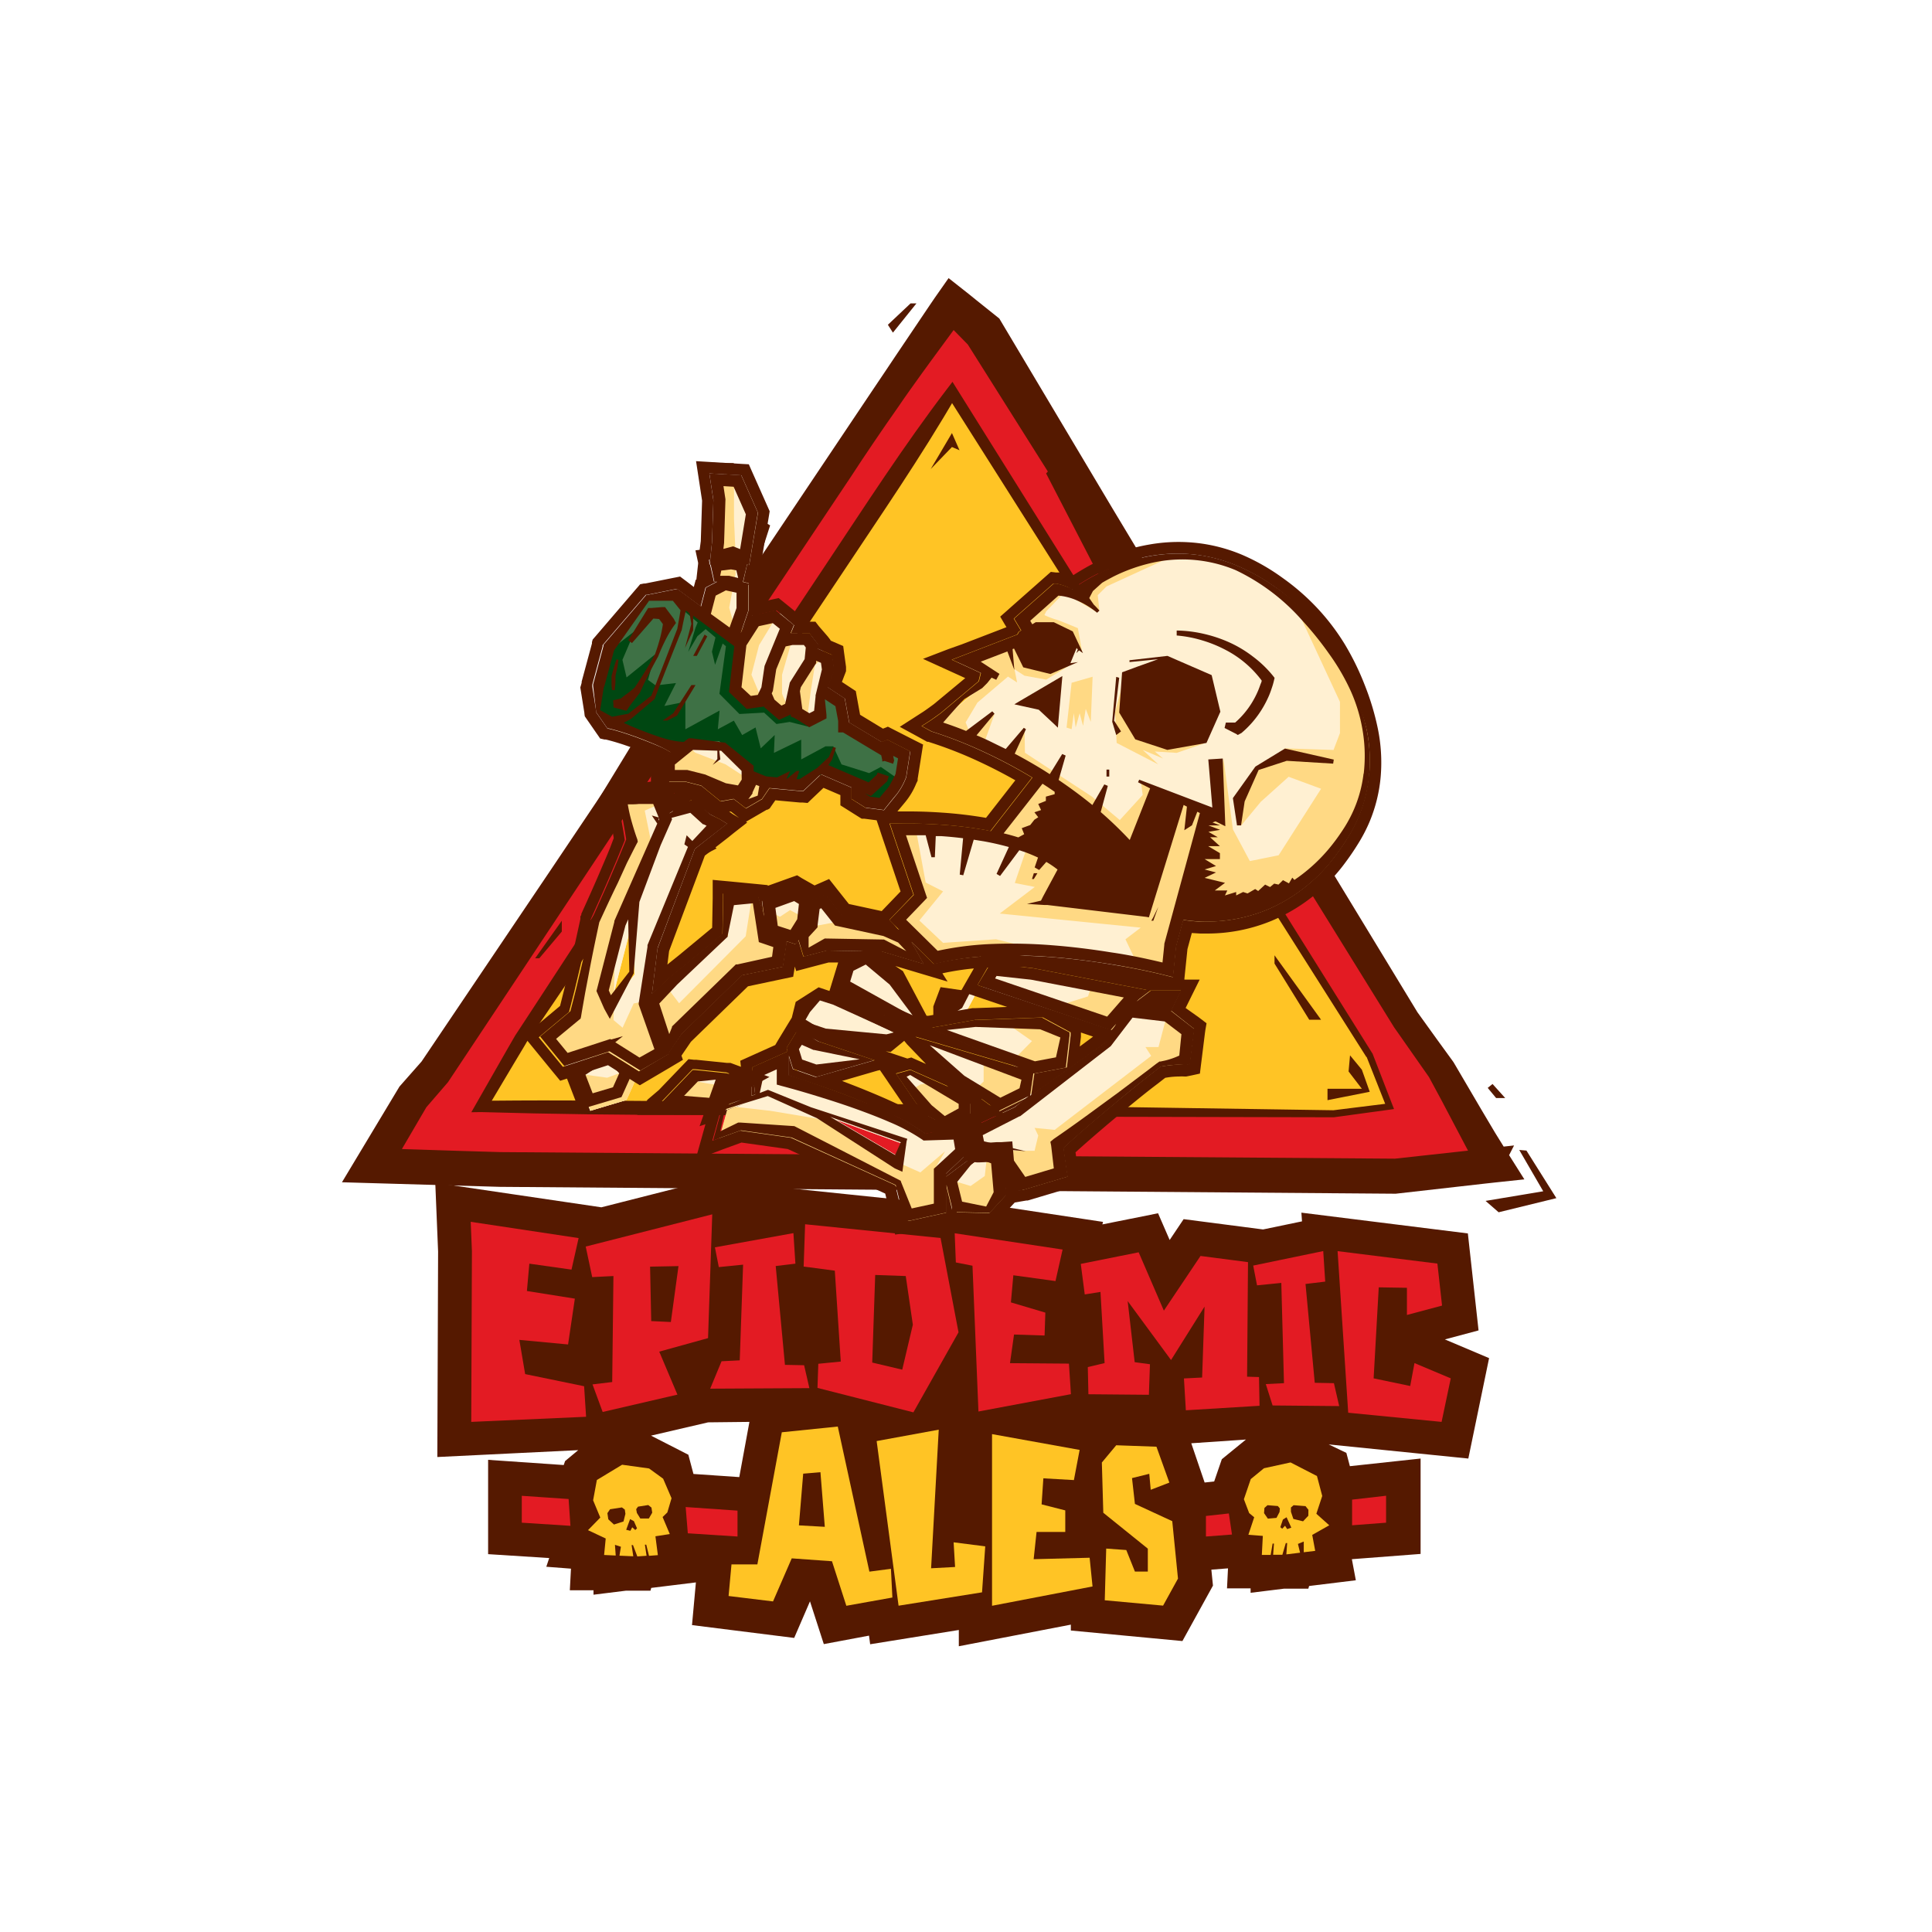 <svg id="art" xmlns="http://www.w3.org/2000/svg" viewBox="0 0 253 253"><title>epidemic</title><rect width="253" height="253" fill="#fff"/><polygon points="48.73 152.61 54.02 143.68 56.96 140.31 114.61 54.11 121.22 44.57 124.66 39.73 128.84 43.48 184.06 133.55 188.71 140.08 195.74 152.61 182.77 154 65.06 153.12 48.73 152.61" fill="#e31b23"/><polygon points="63.03 144.91 174.66 145.87 181.99 144.91 179.37 138.2 124.66 51.31 68.24 136.01 63.03 144.91" fill="#ffc425"/><path d="M121.73,40l-4.4,6.53c-1,1.49-2,3-3,4.47L89,88.79l-16.9,25.16L55.21,139l-2.9,3.29-7.53,12.53,20.68.6,117.31.9L194.41,155l1.36-.15,3.85-.41-1.93-3.06-.07-.11.65-1.27-1.36.15-1.11-1.79L194,145.33l-3.62-6.17-.12-.18c-1.39-1.91-2.78-3.82-4.15-5.74l-.49-.68L160.29,90.88,145.65,66.53,130.86,41.71l-3-2.4-1-.81-2.64-2.08L122.41,39m60.26,112.73-117.15-.86c-3.65-.1-7.33-.22-11-.34l-1.89-.06,3.2-5.47,2.83-3.28,16.89-25.43L92.35,91l16.83-25.21,2.16-3.23c2-3.07,4.16-6.25,6.31-9.31,1-1.48,2.07-2.95,3.12-4.42L122,47.14l2.88-3.92,1.86,1.9,15,23.8L156.8,93l15,24.15,10.76,17.38.57.81q2,2.84,4,5.71l1.65,3.06,3.34,6.34.12.23Z" transform="translate(0 0)" fill="#551900"/><path d="M64.4,144.14c8.85-.09,17.7,0,26.55.1l27.91.37,27.91.36,27.91.42h-.07l7.34-.91-.35.59-2.65-6.7,0,.08L124,51.72l1.3,0c-4.68,8.11-10,15.79-15.16,23.57L94.57,98.6,78.91,121.84l-7.86,11.6-2,2.9-.09.14-.11.19-.22.38-.45.75-.9,1.5Zm-2.68,1.51,4.12-7.22.87-1.52.44-.76.22-.38.11-.19.06-.09,0,0,.06-.09,1.92-2.93L77.2,120.7,92.61,97.3,108.11,74c5.18-7.77,10.23-15.63,15.91-23.07l.71-.93.59.95L179.75,138l0,0v0l2.6,6.72.2.51-.55.08-7.33,1h-.07l-27.91-.06-27.91-.12-27.91-.12c-9.3,0-18.61-.11-27.91-.38Z" transform="translate(0 0)" fill="#551900"/><polygon points="198.95 150.59 202.09 156 194.54 157.26 196.25 158.75 203.81 156.9 199.89 150.67 198.95 150.59" fill="#551900"/><polygon points="195.92 143.79 197.11 143.79 195.45 141.95 194.82 142.46 195.92 143.79" fill="#551900"/><polygon points="137.51 61.42 145.31 74.46 143.8 75.17 136.99 62 137.51 61.42" fill="#551900"/><polygon points="73.57 120.57 70.08 125.49 70.62 125.49 73.57 121.99 73.57 120.57" fill="#551900"/><polygon points="84.89 95.99 78.85 104.97 78.19 104.97 83.33 96.54 84.89 95.99" fill="#551900"/><polygon points="120.01 39.73 116.93 43.56 116.27 42.53 119.24 39.73 120.01 39.73" fill="#551900"/><polygon points="176.79 138.2 178.34 140.08 179.37 142.97 173.84 144.07 173.84 142.58 178.34 142.58 176.6 140.31 176.79 138.2" fill="#551900"/><polygon points="173 133.54 166.9 125.1 166.9 126.18 171.45 133.54 173 133.54" fill="#551900"/><polygon points="125.65 58.96 124.66 56.71 121.88 61.42 124.66 58.54 125.65 58.96" fill="#551900"/><path d="M195,177.85l-5.79-2.45,4.41-1.18-1.4-12.7-21.8-2.72.08,1.14L165.4,161,155,159.65l-1.83,2.73-1.52-3.5-7.29,1.46.08-.33-24.07-3.64,0,1-19.25-2,.05-1.43-3.42.62,0-1.29-19,4.83L57,154.89l.37,9-.1,26.91,18.45-.9L74,191.33l-.18.52-9.9-.68v12.35l8,.51-.38,1.14,3.23.25-.15,2.83h3.1l0,.58L82,208.3l3.18,0,.1-.36,5.85-.72-.51,5.59L104,214.49l2.07-4.79,1.81,5.6,5.92-1.11.15,1.13,11.61-1.87v2.13l14.67-2.83,0,.77,14.61,1.38,4-7.26-.21-2.09,2.18-.17-.13,2.62h3.09l0,.58,4.38-.54,3.18,0,.1-.35,6.12-.75-.52-2.76,9-.69V191l-9.26,1-.46-1.74L174,189.15,192.28,191Zm-35,13.24L159,194l-1.25.14L156,189l7.16-.49ZM98.14,186.2l-1.33,7.23-6-.41-.67-2.52L85.25,188l7.48-1.74Z" transform="translate(0 0)" fill="#551900"/><path d="M86.33,177l2.38,5.63-9.79,2.27-1.33-3.61,2.58-.31.16-13.88-2.78.14-.85-4,16.57-4.22-.55,16.21Zm-1.2-11.13.15,7.13,2.57.12,1-7.32Z" transform="translate(0 0)" fill="#e31b23"/><path d="M93,181.85l1.49-3.59,2.38-.12.44-12.53-3.18.32-.51-2.59,10.28-1.86.26,4-2.58.31,1.21,12.94,2.51.05.69,3Z" transform="translate(0 0)" fill="#e31b23"/><path d="M119.61,184.95l-12.56-3.2.11-3.16,2.94-.29-.78-11.9-4.08-.54.19-5.54,17.74,1.8,2.35,12.35Zm-1-17.85-4-.14-.39,11.47,3.93.93,1.39-5.89Z" transform="translate(0 0)" fill="#e31b23"/><path d="M128.13,184.84l-.78-19.09-2.18-.43-.15-3.82,14.13,2.13-.93,4.13L132.7,167l-.32,3.55,4.51,1.34-.1,3-4-.13-.53,3.75,7.72.06.26,4Z" transform="translate(0 0)" fill="#e31b23"/><path d="M61.71,186.2l.09-22.35h0L61.64,160l14.13,2.13-.93,4.13-5.52-.78L69,169.06l6.28,1-.89,6-6.38-.6.76,4.48,7.72,1.59.26,4Z" transform="translate(0 0)" fill="#e31b23"/><path d="M155.29,184.68l-.25-4.17,2.38-.12.32-9.29-4.39,7-5.68-7.72.92,8,2,.27-.14,4-7.92-.07-.08-3.56,2.2-.52-.54-9.32-2.06.33-.52-4,7.58-1.52,3.3,7.64,4.8-7.16,6.22.81-.12,15,1.56.05.07,3.76Z" transform="translate(0 0)" fill="#e31b23"/><path d="M166.65,184.05l-.89-2.8,2.38-.12L167.79,168l-3.18.32-.5-2.59,9.17-1.9.26,4-2.58.31,1.21,12.94,2.51.05.69,3Z" transform="translate(0 0)" fill="#e31b23"/><path d="M188.78,186.2,176.55,185l-1.39-21.16,13.07,1.63.61,5.5-4.6,1.23v-3.56l-3.69-.06-.67,11.92,4.79,1,.56-3,4.75,2Z" transform="translate(0 0)" fill="#e31b23"/><path d="M110.83,210.28l-1.88-5.83-5.27-.38-2.45,5.64L95.41,209l.38-4.14h3.39l3.2-17.3,7.33-.75,4.14,19,2.82-.37.19,3.76Zm-3.39-17.49-2.26.19-.56,6.77,3.39.19Z" transform="translate(0 0)" fill="#ffc425"/><path d="M128.6,208.52l-10.93,1.75-2.87-21.56,8.13-1.49-1,18.15,3.14-.17-.19-3.23,4.14.53Z" transform="translate(0 0)" fill="#ffc425"/><path d="M129.91,210.28V187.8l11.47,2.07-.75,3.95-4-.23L136.4,197l3.1.79v2.82h-3.76l-.38,3.57,7.33-.19.38,3.76Z" transform="translate(0 0)" fill="#ffc425"/><path d="M144.67,209.56l.19-6.77,2.63.19,1.13,2.82h1.69v-3l-5.83-4.7-.19-6.58,1.88-2.26,5.27.19,1.69,4.7-2.44.94L150.5,193l-2.26.56.38,3.38,4.89,2.26.75,7.52-1.95,3.54Z" transform="translate(0 0)" fill="#ffc425"/><path d="M171.84,201l2.23-1.26-1.69-1.51.77-2.33-.69-2.61L169,191.51l-3.48.76-1.73,1.42-.9,2.64.69,1.81.66.55-.76,2.29,1.89.15-.13,2.49h1.16l.25-1.48h.18l-.11,1.46h1.21l.45-1.53.18,0-.11,1.48,1.8-.22-.28-1.15.76-.31v1.4l1.5-.18Zm-4.28-3-.4.77-1.13.1-.5-.72.05-.68.4-.36,1.36.11.26.31Zm1,2.24-.28-.44-.37.39-.25-.2.34-1,.48-.3.62,1.36Zm2.77-1.75-.69.73-1.27-.31-.32-.94,0-.56.35-.3,1.56.12.38.48Z" transform="translate(0 0)" fill="#ffc425"/><path d="M79.11,203.63l1.52.07-.1-1.4.78.25-.19,1.17,1.81.08-.22-1.47.18,0,.57,1.49,1.21-.09-.22-1.45.18,0,.36,1.46,1.16-.09-.32-2.47,1.88-.29-.94-2.23.62-.6.55-1.86-1.1-2.56L85,192.3l-3.53-.49-3.31,2-.49,2.66.94,2.26L77,200.38l2.32,1.09Zm4.2-6,.24-.33,1.34-.21.42.33.1.67-.44.76H83.85l-.45-.73ZM82,200.33l.51-1.4.5.27.41.94-.23.22-.4-.36-.24.46Zm-2.46-2.18.35-.51,1.55-.24.38.28.08.56-.25,1-1.25.4-.74-.68Z" transform="translate(0 0)" fill="#ffc425"/><polygon points="160.92 198.19 157.92 198.52 157.92 201.21 161.33 200.95 160.92 198.19" fill="#e31b23"/><path d="M177.06,196.38c0,1,0,2.2,0,3.36l4.45-.34v-3.53Z" transform="translate(0 0)" fill="#e31b23"/><polygon points="89.79 197.35 90.07 200.79 96.58 201.21 96.58 197.82 89.79 197.35" fill="#e31b23"/><polygon points="74.46 196.3 68.33 195.88 68.33 199.4 74.7 199.81 74.46 196.3" fill="#e31b23"/><path d="M94.63,144.71l.06-.11.9-1.66,2.26-1.25-2.09-.78h-.09l-4-.41-.3,0-.26.27L88,144l-1.44,1.5,2-.19,6-.56Zm33.12-14.49-3.92-.57-1,2.52v1.75h1.34l2.43-1.56Zm-47.41,8.36L76,140.12l-.67.24.29.74,1.42,3.69.26.67.69-.21,3.69-1.1.34-.1.15-.32,1.17-2.59.28-.63-.49-.29Zm-1.63-45v.09l.07.1,1.34,1.93.08.11.17,0c.82.19,1.62.44,2.42.7l1.19.41,1.17.45c.78.31,1.56.62,2.31,1,.34.17.68.36,1,.56l-1,.82v3h2.91l2.12.54,2.24,1.82.28.23.33-.06,1.39-.25.42.32.8.62.38.29.24-.14,1.72-1,.08,0,.09-.13.94-1.38,4.08.38.35,0,.2-.19,2.11-2,4,1.73V105l1.81,1.14,2.44.32.27-.34c.57-.71,1.23-1.52,1.38-1.69a8.75,8.75,0,0,0,1.21-2.14l.05-.11.54-3.41-3-1.53-.74.3L111.88,95v-.31l-.51-2.79-2.3-1.52.79-2,.05-.14,0-.19-.2-1.46-.06-.44-.4-.17-1.49-.64.06-.57L106.7,83.3h-2.31l-.16,0,.43-1.06-2.39-1.94-3.2.7-1.45,2.23,1.05-2.95V76.77l-.7-.16,0-.09.48-2.13,0-.09.29.11,1.14-6.9-2.18-4.9-4.18-.24.53,3.47-.18,5.49-.26,2.36h-.09l.06.28,0,.34.11,0,0,.07.46,2.18h.37l-1.47.77-.64,2.46-2.82-2.09-.27-.2-.26.05-3.64.73-.17,0-.1.11-5.43,6.33-.09.11,0,.17-1.35,5,0,.14v.06ZM132,152.14l-.06-.74-.6,0-2.9.2-3.77,2.8-.11.08v-.41l2.6-2.42.3-.29-.07-.41-.39-2.33-.12-.73-.73.09h0l-4.28.86a26.62,26.62,0,0,0-4.26-2.48c-1.53-.73-3.08-1.39-4.65-2s-3.15-1.2-4.74-1.76c-1.41-.49-2.81-1-4.24-1.4v-2.56l.42,1.35.12.37.37.13,2.4.84.23.08.18-.05,7.48-2.17-7.38-2.46-2-1.21-.62-.37-.4.65-.91,1.49-.18.3.1.33,0,.14-.91.41-3.18,1.42-.51.23,0,.44.35,3.13-.48.18v-2.49L95.58,143l-.87,2.47,3-1-2.35.89-.12,0,0,.11h0l-1,3.66-.18.65.65-.25,3-1.08,6.65.93,13.62,6.22,1,4.13.15.62.75-.11h0l4.14-.91.61-.13v-3.63l.74,3,.14.57h.53l4.05.09h.22l.16-.18,1.85-2,.17-.18,0-.33Zm-14.07-.52-8.51-5,9.25,3.33Zm61.73-55.53a34.78,34.78,0,0,0-4.13-10.55A27.55,27.55,0,0,0,172,81a28.6,28.6,0,0,0-4.31-3.75,25.87,25.87,0,0,0-5-2.79A19.87,19.87,0,0,0,157.2,73a20.43,20.43,0,0,0-5.72.18,23.27,23.27,0,0,0-5.5,1.65,27.78,27.78,0,0,0-2.59,1.28q-.63.36-1.24.75c-.33.22-.65.43-1,.67a7.93,7.93,0,0,0-2.1-.73h0l-.33,0-.26.23L134,80.94l-.48.43.33.55.6,1-.28.16-.21.37-6.85,2.64-1.72.66,1.63.74,2.15,1-.26,1.08-5,4.2c-.5.37-1,.73-1.52,1.07l-.95.61,1.27.7h0a56.32,56.32,0,0,1,7.11,2.8,65.53,65.53,0,0,1,6.09,3.25l-5.45,7-.63-.13a53.87,53.87,0,0,0-5.77-.7c-1.93-.13-3.85-.19-5.81-.13l-1,0,.33,1,2.79,8.32-2.62,2.74-.53.55.55.54.74.73-1.43-.63-.07,0-.08,0L111,120.19l-1.83-2.31-.37-.47-.55.24-1.16.52-.11.05,0-.26-2.1-1.3-4.37,1.57.27,2.1L100,117.7l-3.84-.37-.76-.07V118l-.08,4.58-4.9,4.06-1.25,1-.63.52-.08.06,0,0,0,0-.19.17-.3.28L86,130.59l.74-6,4.9-13.06,3.4-2.64.84-.65-1-.61-1.21-.6-1.87-1.62-.37-.32-.45.2-2.6,1.62-.91-2.23-.21-.51-.55,0h0c-.81.15-1.63.24-2.44.33l-1.23.12c-.21,0-.41,0-.65.08l-.11,0h0l-.07,0h0a.6.6,0,0,0-.25.2.69.69,0,0,0-.07.14l0,.08a.85.85,0,0,0,0,.1c0,.05,0,.09,0,.13a3.18,3.18,0,0,0,0,.37c.12.86.28,1.65.43,2.46s.25,1.43.36,2.15c-.32.82-.66,1.63-1,2.45l-1.13,2.65c-.76,1.77-1.55,3.52-2.34,5.27l0,.05v.06c-.45,2.06-.9,4.12-1.39,6.17L76,130.15c-.24.93-.47,1.86-.72,2.79l-3.37,2.82-.59.49.49.59,2.33,2.85.34.41.51-.16,5.41-1.76L84,140.45l.4.25.41-.24,2.85-1.68.55-.32,0-.11.52-.77,1.22-1.79,7.89-7.67,4.83-1,.53-.11.08-.53.39-2.52,0-.29,1.21.39.36-.57.53,1.77.13.42.42-.11,2.64-.69,7.2.13,4.71,1.41.79.24-.41-.74L120,123.69l2.66,2.62.31.3.42-.1a38.81,38.81,0,0,1,7.44-.95,65.59,65.59,0,0,1,7.57.17c2.52.2,5,.51,7.54.91s5,.89,7.44,1.5l.88.22.09-.89.32-3.14.94-3.47.78.1c.5.06,1,.09,1.51.11a21,21,0,0,0,3-.1,20.61,20.61,0,0,0,5.75-1.46,21.68,21.68,0,0,0,9-7.19c.58-.77,1.11-1.56,1.61-2.38a19.09,19.09,0,0,0,1.33-2.57,18.29,18.29,0,0,0,1.36-5.58A20.58,20.58,0,0,0,179.62,96.09Zm-99,34.63-.28-.64,2.18-8.48.36-.82.17,6.85Zm8.65-1.45h0ZM154,132.8l1.32-2.67h-4l-1.85,1.4,1.33-1.51-14.86-2.84-5.61-.61-1.63,2.85,17.43,5.9.73-.83-1.27,2.32-10,7.1.06-.38.31-2.13L136,141l.23,0,3.46-.65.56-.11.06-.53.43-3.66,0-.42-.38-.2-3.08-1.66-.15-.08H137l-8.65.32h-.07L122.49,135l11.65,5.14-13.63-4,5.71,5.93,0,0,.06,0,4.85,3.54.35.26.42-.21,3.3-1.62.26-.13-1.94,1.38-5.41,2.53-.54.25.12.61h0l.39,1.81.12.54.54.07h0l3.36-.15,1.82,4.73.19.5.71-.13,5-1.49.66-.2-.12-.68h0l-.43-3.08c2.41-2.19,4.88-4.29,7.38-6.37,1.32-1.09,2.65-2.17,4-3.22l1-.78.25-.19.11-.07h0l.65-.11a10,10,0,0,1,2.61-.09l.54-.12.07-.55.45-3.62.06-.45-.36-.27Zm-21.95,18.13h0Zm-22-19.76-2-.67-.18-.06-.23.14-2,1.3-.16.11,0,.19-.5,2-.12.48.4.16,3.33,1.31,0,0h.08l8.06,1.17.3,0,.15-.12,2.12-1.74-9.16-4.38h0ZM118,141l.35.51,3.15,4.62.08.12.11.06,2.35,1.19.22.11.24-.07,2.76-.84.48-.15V144l-.42-.19-7.45-3.31-1.35.37Zm3.16-6.37.71.32-.37-.69-3.13-5.9-.06-.12-.13-.08-4-2.67-2.71.76-.34.09-.12.4-.71,2.33-.2.66.6.27Z" transform="translate(0 0)" fill="#fff0d2"/><path d="M94.63,144.71l.06-.11.9-1.66,2.26-1.25-2.09-.78h-.09l-4-.41-.3,0-.26.27L88,144l-1.44,1.5,2-.19,6-.56Zm33.12-14.49-3.92-.57-1,2.52v1.75h1.34l2.43-1.56Zm-47.41,8.36L76,140.12l-.67.24.29.74,1.42,3.69.26.67.69-.21,3.69-1.1.34-.1.15-.32,1.17-2.59.28-.63-.49-.29Zm-1.63-45v.09l.07.1,1.34,1.93.08.11.17,0c.82.19,1.62.44,2.42.7l1.19.41,1.17.45c.78.31,1.56.62,2.31,1,.34.17.68.36,1,.56l-1,.82v3h2.91l2.12.54,2.24,1.82.28.23.33-.06,1.39-.25.42.32.8.62.38.29.24-.14,1.72-1,.08,0,.09-.13.94-1.38,4.08.38.35,0,.2-.19,2.11-2,4,1.73V105l1.81,1.14,2.44.32.27-.34c.57-.71,1.23-1.52,1.38-1.69a8.75,8.75,0,0,0,1.21-2.14l.05-.11.54-3.41-3-1.53-.74.3L111.88,95v-.31l-.51-2.79-2.3-1.52.79-2,.05-.14,0-.19-.2-1.46-.06-.44-.4-.17-1.49-.64.06-.57L106.7,83.3h-2.31l-.16,0,.43-1.06-2.39-1.94-3.2.7-1.45,2.23,1.05-2.95V76.77l-.7-.16,0-.09.48-2.13,0-.09.29.11,1.14-6.9-2.18-4.9-4.18-.24.53,3.47-.18,5.49-.26,2.36h-.09l.06.28,0,.34.11,0,0,.07.46,2.18h.37l-1.47.77-.64,2.46-2.82-2.09-.27-.2-.26.05-3.64.73-.17,0-.1.11-5.43,6.33-.09.11,0,.17-1.35,5,0,.14v.06ZM132,152.14l-.06-.74-.6,0-2.9.2-3.77,2.8-.11.08v-.41l2.6-2.42.3-.29-.07-.41-.39-2.33-.12-.73-.73.09h0l-4.28.86a26.62,26.62,0,0,0-4.26-2.48c-1.53-.73-3.08-1.39-4.65-2s-3.15-1.2-4.74-1.76c-1.41-.49-2.81-1-4.24-1.4v-2.56l.42,1.35.12.37.37.13,2.4.84.23.08.18-.05,7.48-2.17-7.38-2.46-2-1.21-.62-.37-.4.65-.91,1.49-.18.3.1.33,0,.14-.91.41-3.18,1.42-.51.23,0,.44.35,3.13-.48.18v-2.49L95.58,143l-.87,2.47,3-1-2.35.89-.12,0,0,.11h0l-1,3.66-.18.65.65-.25,3-1.08,6.65.93,13.62,6.22,1,4.13.15.62.75-.11h0l4.14-.91.61-.13v-3.63l.74,3,.14.57h.53l4.05.09h.22l.16-.18,1.85-2,.17-.18,0-.33Zm-14.07-.52-8.51-5,9.25,3.33Zm61.73-55.53a34.78,34.78,0,0,0-4.13-10.55A27.55,27.55,0,0,0,172,81a28.6,28.6,0,0,0-4.31-3.75,25.87,25.87,0,0,0-5-2.79A19.87,19.87,0,0,0,157.2,73a20.43,20.43,0,0,0-5.72.18,23.27,23.27,0,0,0-5.5,1.65,27.78,27.78,0,0,0-2.59,1.28q-.63.36-1.24.75c-.33.22-.65.43-1,.67a7.93,7.93,0,0,0-2.1-.73h0l-.33,0-.26.23L134,80.94l-.48.43.33.55.6,1-.28.16-.21.37-6.85,2.64-1.72.66,1.63.74,2.15,1-.26,1.08-5,4.2c-.5.37-1,.73-1.52,1.07l-.95.61,1.27.7h0a56.32,56.32,0,0,1,7.11,2.8,65.53,65.53,0,0,1,6.09,3.25l-5.45,7-.63-.13a53.87,53.87,0,0,0-5.77-.7c-1.93-.13-3.85-.19-5.81-.13l-1,0,.33,1,2.79,8.32-2.62,2.74-.53.55.55.54.74.73-1.43-.63-.07,0-.08,0L111,120.19l-1.83-2.31-.37-.47-.55.24-1.16.52-.11.05,0-.26-2.1-1.3-4.37,1.57.27,2.1L100,117.7l-3.84-.37-.76-.07V118l-.08,4.58-4.9,4.06-1.25,1-.63.52-.08.06,0,0,0,0-.19.17-.3.28L86,130.59l.74-6,4.9-13.06,3.4-2.64.84-.65-1-.61-1.21-.6-1.87-1.62-.37-.32-.45.2-2.6,1.62-.91-2.23-.21-.51-.55,0h0c-.81.15-1.63.24-2.44.33l-1.23.12c-.21,0-.41,0-.65.08l-.11,0h0l-.07,0h0a.6.6,0,0,0-.25.2.69.69,0,0,0-.07.14l0,.08a.85.85,0,0,0,0,.1c0,.05,0,.09,0,.13a3.18,3.18,0,0,0,0,.37c.12.86.28,1.65.43,2.46s.25,1.43.36,2.15c-.32.82-.66,1.63-1,2.45l-1.13,2.65c-.76,1.77-1.55,3.52-2.34,5.27l0,.05v.06c-.45,2.06-.9,4.12-1.39,6.17L76,130.15c-.24.93-.47,1.86-.72,2.79l-3.37,2.82-.59.49.49.59,2.33,2.85.34.41.51-.16,5.41-1.76L84,140.45l.4.25.41-.24,2.85-1.68.55-.32,0-.11.52-.77,1.22-1.79,7.89-7.67,4.83-1,.53-.11.08-.53.39-2.52,0-.29,1.21.39.36-.57.53,1.77.13.42.42-.11,2.64-.69,7.2.13,4.71,1.41.79.24-.41-.74L120,123.69l2.66,2.62.31.3.42-.1a38.81,38.81,0,0,1,7.44-.95,65.59,65.59,0,0,1,7.57.17c2.52.2,5,.51,7.54.91s5,.89,7.44,1.5l.88.22.09-.89.32-3.14.94-3.47.78.1c.5.06,1,.09,1.51.11a21,21,0,0,0,3-.1,20.61,20.61,0,0,0,5.75-1.46,21.68,21.68,0,0,0,9-7.19c.58-.77,1.11-1.56,1.61-2.38a19.09,19.09,0,0,0,1.33-2.57,18.29,18.29,0,0,0,1.36-5.58A20.58,20.58,0,0,0,179.62,96.09Zm-99,34.63-.28-.64,2.18-8.48.36-.82.17,6.85Zm8.65-1.45h0ZM154,132.8l1.32-2.67h-4l-1.85,1.4,1.33-1.51-14.86-2.84-5.61-.61-1.63,2.85,17.43,5.9.73-.83-1.27,2.32-10,7.1.06-.38.31-2.13L136,141l.23,0,3.46-.65.56-.11.06-.53.43-3.66,0-.42-.38-.2-3.08-1.66-.15-.08H137l-8.65.32h-.07L122.49,135l11.65,5.14-13.63-4,5.71,5.93,0,0,.06,0,4.85,3.54.35.26.42-.21,3.3-1.62.26-.13-1.94,1.38-5.41,2.53-.54.25.12.61h0l.39,1.81.12.54.54.07h0l3.36-.15,1.82,4.73.19.5.71-.13,5-1.49.66-.2-.12-.68h0l-.43-3.08c2.41-2.19,4.88-4.29,7.38-6.37,1.32-1.09,2.65-2.17,4-3.22l1-.78.25-.19.11-.07h0l.65-.11a10,10,0,0,1,2.61-.09l.54-.12.07-.55.45-3.62.06-.45-.36-.27Zm-21.95,18.13h0Zm-22-19.76-2-.67-.18-.06-.23.14-2,1.3-.16.11,0,.19-.5,2-.12.48.4.16,3.33,1.31,0,0h.08l8.06,1.17.3,0,.15-.12,2.12-1.74-9.16-4.38h0ZM118,141l.35.51,3.15,4.62.08.12.11.06,2.35,1.19.22.11.24-.07,2.76-.84.48-.15V144l-.42-.19-7.45-3.31-1.35.37Zm3.16-6.37.71.32-.37-.69-3.13-5.9-.06-.12-.13-.08-4-2.67-2.71.76-.34.09-.12.4-.71,2.33-.2.66.6.27Z" transform="translate(0 0)" fill="#fff0d2"/><path d="M140.45,154.44l-.12-.68h0l-.43-3.08c2.41-2.19,4.88-4.29,7.38-6.37,1.32-1.09,2.65-2.17,4-3.22l1-.78.25-.19.11-.07h0l.65-.11a10,10,0,0,1,2.61-.09l.54-.12.07-.55.45-3.62.06-.45-.36-.27-2.67-2,1.32-2.67h-4l-1.85,1.4,1.33-1.51-14.86-2.84-5.61-.61,12.55,2.7-.39,1.17-4.35,1.36-1.21.4,8.74,3,2.14-3.37,3,.5,1.78,1.44-.87,3.3H150l.75,1.16-12.64,9.69-2.63-.26.48,1-.48,2h-1.57l-2.51-.09-2.14.61,2.83-.13,1.82,4.73.19.5.71-.13,5-1.49Zm-8.37-3.51h0Z" transform="translate(0 0)" fill="#ffd984"/><polygon points="81.09 140.55 79.51 141.13 76.67 140.74 75.54 140.3 75.37 140.36 75.65 141.1 77.08 144.79 77.34 145.46 78.02 145.25 81.71 144.15 82.05 144.05 82.2 143.73 83.32 141.24 81.09 140.55" fill="#ffd984"/><polygon points="131.96 152.14 131.9 151.4 131.3 151.44 129.23 151.58 128.96 154 127.1 155.31 125.35 154.78 124.74 154.35 124.63 154.43 124.52 154.51 124.52 154.19 122.56 152.81 123.76 150.76 120.52 153.53 118.32 152.55 106.97 146.48 100.85 145.46 96.32 144.95 96.32 144.95 95.33 145.33 95.21 145.38 95.18 145.49 95.18 145.49 94.16 149.15 93.98 149.8 94.63 149.55 97.59 148.47 104.24 149.4 117.86 155.63 118.86 159.76 119.02 160.38 119.77 160.28 119.77 160.28 123.91 159.37 124.52 159.24 124.52 155.61 125.26 158.61 125.4 159.18 125.92 159.19 129.98 159.28 130.19 159.29 130.36 159.11 132.21 157.12 132.38 156.94 132.35 156.61 131.96 152.14" fill="#ffd984"/><path d="M178,90.65a33,33,0,0,0-2.5-5.11A27.55,27.55,0,0,0,172,81c-.36-.38-.73-.76-1.12-1.12l-.32,1.45,4.91,10.58V96l-.84,2.21L168.27,98s-.38,1-.22,1-3.23,1.81-3.23,1.81L162.11,105l-.12,3.11h.54L165.1,105l3.65-3.28,4.25,1.57L167.44,112l-3.77.76-2.22-4.16-1.24-9.31-.86,7.07L154.09,105,142.74,112l-3-8.21L137,101.7l-6.57,7.49,1.21.75,5.36.69-2.74,1-1.37,4,2.62.52-4.59,3.48,18.46,1.85-2,1.52,1.69,3.54-3.45,0h0l.3,0c2.5.41,5,.89,7.44,1.5l.88.22.09-.89.32-3.14.94-3.47.78.1c.5.06,1,.09,1.51.11a21,21,0,0,0,3-.1,20.61,20.61,0,0,0,5.75-1.46,21.68,21.68,0,0,0,9-7.19c.58-.77,1.11-1.56,1.61-2.38a19.09,19.09,0,0,0,1.33-2.57,18.29,18.29,0,0,0,1.36-5.58,20.58,20.58,0,0,0-.35-5.69A32.76,32.76,0,0,0,178,90.65Z" transform="translate(0 0)" fill="#ffd984"/><path d="M94.5,144.72h.14l.06-.11.71-1.3a4.79,4.79,0,0,0-.77-1.16,29.21,29.21,0,0,1-3.27-.52l-1.2.09L88,144l-1.44,1.5,2-.19Z" transform="translate(0 0)" fill="#ffd984"/><polygon points="137.35 133.71 137.2 133.63 137.02 133.64 132.06 133.82 131.72 133.94 135.14 136.33 133.3 138.2 130.29 138.46 134.14 140.16 128.81 138.59 128.81 138.59 128.81 141.63 127.76 142.58 126.6 142.36 131.14 145.67 131.27 145.76 135.76 142.72 135.96 141.39 136.02 140.98 136.25 140.94 139.21 140.38 140.34 139.62 140.76 136 140.81 135.58 140.43 135.38 137.35 133.71" fill="#ffd984"/><polygon points="122.55 141.69 120.52 142.02 119.22 142.8 121.52 146.15 121.6 146.27 121.71 146.33 122.36 146.65 125.28 147.33 127.28 146.72 127.76 146.57 127.76 144.01 127.34 143.82 122.55 141.69" fill="#ffd984"/><path d="M74.71,140v0l.06,0Z" transform="translate(0 0)" fill="#ffd984"/><path d="M94.71,145.45l1.58-.54c-.1-.17-.48-.87-.85-1.52Z" transform="translate(0 0)" fill="#ffd984"/><path d="M119.48,108.21l-1.28,0-1,0,.33,1,2.79,8.32-2.62,2.74-.53.55.55.54.74.73-1.43-.63-.07,0-.08,0-5.61-1.21-.88.32-3.2.61-3.73-2-2.12,1.4,2.22,3.7,0,0,.06-.38,0-.29,1.21.39.36-.57.53,1.77.13.42.42-.11,2.64-.69h.16l2.3-1.15,2.56,1.24,2.18,0,4.71,1.41.57.17h.18l-.37-.67L120,123.69l2.66,2.62.24.23h.34l.15,0c1.05-.25,2.12-.44,3.2-.59h.09l1.35-.16,9.31-1.1L130.42,123l-6.92.47-3.11-2.93,3.11-3.81-2.28-1.16-1.36-7.39h-.38Z" transform="translate(0 0)" fill="#ffd984"/><path d="M88.19,138.45l0-.11.52-.77,1.22-1.79,7.89-7.67,4.83-1,.53-.11.08-.53.39-2.52,0-.29.64.21a15.55,15.55,0,0,0-.15-3,16.34,16.34,0,0,1-3.52-1.66l.16,1.19L100.4,119c-1.09-.59-2-1.11-2-1.11l-.75,4.72-8.72,8.77-1.19-1.57-1.7.7-.06.05v0l-1.1.45-1.9.4-1.45,3.17-1.19-1,.07-3.37,0-.1,0-.18.13-6.87,3.89-7.14,1.07-4.5-1.07-5.27,1.44-.63-.7-1.06-.92.11-1.23.12c-.21,0-.41,0-.65.08l-.11,0h0l-.07,0h0a.6.6,0,0,0-.25.2.69.69,0,0,0-.07.14l0,.08a.85.85,0,0,0,0,.1c0,.05,0,.09,0,.13a3.18,3.18,0,0,0,0,.37c.12.86.28,1.65.43,2.46s.25,1.43.36,2.15c-.32.82-.66,1.63-1,2.45l-1.13,2.65c-.76,1.77-1.55,3.52-2.34,5.27l0,.05v.06c-.45,2.06-.9,4.12-1.39,6.17L76,130.15c-.24.93-.47,1.86-.72,2.79l-3.37,2.82-.59.49.49.59,2.16,2.63,4.93-1.42.74.36.76-.25L84,140.45l.4.25.41-.24,2.85-1.68Z" transform="translate(0 0)" fill="#ffd984"/><polygon points="80.1 138.68 82.58 139.89 80.35 138.59 80.1 138.68" fill="#ffd984"/><path d="M103.68,92.63l-.27.08.23.35Z" transform="translate(0 0)" fill="#ffd984"/><polygon points="105.66 94.36 106.19 90.38 106.71 87.1 108.06 85.89 107.49 85.09 106.11 86.34 103.93 90.38 103.68 92.63 104.3 92.45 105.66 94.36" fill="#ffd984"/><path d="M103.41,92.71a7.05,7.05,0,0,1-1-1.89V88.36l1.11-3.85,1.07-.46.27-.75h-.49l-.16,0,.31-.75h-1.8l-2.18,5,.69,5,1,.49Z" transform="translate(0 0)" fill="#ffd984"/><path d="M96.95,62.58l-3.4-.19.53,3.47-.18,5.49-.26,2.36h-.09l.06.28,0,.34.11,0,0,.07.46,2.18h.37l-1.47.77-.64,2.46-.06,0,.28,1.16L96.8,83.1v7.65l2.48.83,1.21.61-.86-.91L98.4,88.36l1-3.87,2-3.29L98.44,82l-.82,1.27L98,82.11l-1.68.46-.83-3,.83-4.38V72.5L96.12,68V63.91Z" transform="translate(0 0)" fill="#ffd984"/><polygon points="101.24 92.56 100.49 92.18 101.31 93.05 101.24 92.56" fill="#ffd984"/><path d="M87.48,98.37c.34.17.68.36,1,.56l-1,.82v3h2.91l2.12.54,2.24,1.82.28.23.33-.06,1.39-.25.42.32.8.62.38.29.24-.14,1.72-1,.08,0,.09-.13.91-1.33-.51-.69-1.57-.71-1.67-.46L95,100.09l-3.89-1.5c-.45-.18-.51-.83-.51-.83l-3.54.4Z" transform="translate(0 0)" fill="#ffd984"/><polygon points="91.33 105.14 91.51 105.2 91.4 105.1 91.33 105.14" fill="#ffd984"/><path d="M134,83.46l-6.85,2.64-1.72.66,1.63.74,2.15,1-.26,1.08-5,4.2c-.5.37-1,.73-1.52,1.07l-.95.61,1.27.7h0a56.32,56.32,0,0,1,7.11,2.8,65.53,65.53,0,0,1,6.09,3.25l-3.43,4.41c5.37,2.53,10.63,5,10.7,5.08s7.64,1,7.64,1l.91-8.87-2.37-1.47.24,1.74-3,3.29-3.66-3.08-8.76-5.74-.06-3.28L132,98.59l-3.08-1.43,1.33-3.7-3.13,2.79-.67-1.65L128,92l4-3.4,1.19.77-.34-1.73,1.3.84L137,89l2.87-1.74-1.1-3.43,2.92,1.43-.54-3s-2.72-1.14-2.91-1.14a12,12,0,0,1-1.47-.57l.22-.48,2.35-2.46,4.14,2.46.49-.13-.22-2,1.15-1.14L153.18,73c-.57.05-1.14.12-1.71.22a23.27,23.27,0,0,0-5.5,1.65,27.78,27.78,0,0,0-2.59,1.28q-.63.36-1.24.75c-.33.22-.65.43-1,.67a7.93,7.93,0,0,0-2.1-.73h0l-.33,0-.26.23L134,80.94l-.48.43.33.55.6,1-.28.16Z" transform="translate(0 0)" fill="#ffd984"/><path d="M140.33,89.41l-.66,5.87.66.21.29-2.09.24,1.87.52-1.87s.47,1.8.47,1.61.33-2.18.33-2.18l.66,1.7.24-5.91Z" transform="translate(0 0)" fill="#ffd984"/><polygon points="147.16 88.99 146.02 93.28 146.23 97.29 151.68 100.1 149.64 98.2 152.31 99.33 151.22 98.41 154.09 98.59 157.74 97.33 153.43 93.65 147.16 88.99" fill="#ffd984"/><path d="M88.06,77.78l9.13,6.27-.65,6.33L97.9,92l2.58-.13,1.76,1.42,2.05-.27,2,1.49,1.1-.83.32-2.85,2.53,1.32v3.1l4.73,2.47,2.4.83h1l-.84,3.42-1.94,3.18-2.33-.22-.84-2.12-4.35-1.61-3.49,1.54-6.18-1.22-1.92-2.41-2.26-2-3.82.1-1.17.65-9.13-3.31s-1.29-.31-1.9-2.36a4.67,4.67,0,0,1,.45-3.66l1.91-4.74,3.89-5Z" transform="translate(0 0)" fill="#3e7145"/><path d="M113.82,101.24l-3.62-1.14-1.09-2.37-1,0-3.19,1.72V96.86l-3.57,1.73.1-2.34L99.62,98l-.68-2.74-1.75,1-1.09-1.89L94,95.5l.23-2.45L89.75,95.5v-3.6L87,92.45l1.52-3-2.66.31-1-.73.9-3.32-3.71,3-.54-2.3,1.61-3.77L81,84.29l-.46-.24.48-.89-.48.62-1.91,4.74a4.67,4.67,0,0,0-.45,3.66c.61,2.06,1.9,2.36,1.9,2.36l9.13,3.31,1.17-.65,3.82-.1,2.26,2,1.92,2.41,6.18,1.22,3.49-1.54,4.35,1.61.84,2.12,2.3.22,2-3.18-2.19-1.53Z" transform="translate(0 0)" fill="#004712"/><polygon points="106.23 94.53 104.3 93.05 102.24 93.33 100.49 91.91 97.9 92.04 96.54 90.38 97.19 84.05 89.71 78.92 89.11 78.96 89.43 79.88 95.06 84.63 94.21 90.86 96.83 93.5 100.06 93.32 101.68 94.81 103.41 94.54 105.94 95.18 106.23 94.53" fill="#004712"/><polygon points="107.69 90.86 107.61 91.49 107.84 90.95 107.69 90.86" fill="#004712"/><polygon points="94.86 83.64 93.64 87.05 93.23 85.34 93.84 82.88 92.62 82.2 91.33 83.31 90.12 85.37 91.08 82.2 91.51 81.16 94.86 83.64" fill="#004712"/><path d="M162.08,96.25l.49-.26h0a12.91,12.91,0,0,0,2.66-3.08,13.72,13.72,0,0,0,.94-1.8q.2-.47.37-1a9.09,9.09,0,0,0,.29-1l.08-.34-.21-.27A14.6,14.6,0,0,0,164.1,86,15.62,15.62,0,0,0,161,84.13,17.78,17.78,0,0,0,157.62,83a16.72,16.72,0,0,0-3.53-.43v.65a16,16,0,0,1,3.31.63,16.79,16.79,0,0,1,3.12,1.27,13.74,13.74,0,0,1,4.7,4c0,.17-.1.34-.16.51s-.2.56-.32.84a12.22,12.22,0,0,1-.83,1.6,11.39,11.39,0,0,1-2.16,2.55h-1.22l-.17.71,1.54.79Z" transform="translate(0 0)" fill="#551900"/><path d="M179,95.7a32.79,32.79,0,0,0-1.63-5.44,33.16,33.16,0,0,0-2.5-5.11,27.65,27.65,0,0,0-3.46-4.54A28.51,28.51,0,0,0,167,76.86a25.91,25.91,0,0,0-5-2.79,19.93,19.93,0,0,0-5.53-1.45,20.44,20.44,0,0,0-5.72.18,23.33,23.33,0,0,0-5.5,1.65,27.31,27.31,0,0,0-2.58,1.28q-.63.36-1.24.75c-.33.22-.65.43-1,.67a8,8,0,0,0-2.1-.73h0l-.33,0-.26.23-4.45,3.93-.48.43.33.55.6,1-.28.16-.21.37-6.85,2.64-1.72.66,1.63.74,2.15,1-.26,1.08-5,4.19c-.5.37-1,.73-1.52,1.07l-.95.61,1.27.7h0a56.43,56.43,0,0,1,7.11,2.8,65.72,65.72,0,0,1,6.09,3.25l-5.45,7-.63-.13a53.87,53.87,0,0,0-5.77-.7c-1.93-.13-3.85-.19-5.81-.13l-1,0,.33,1,2.8,8.32L117,119.93l-.53.55.54.54.74.73-1.43-.63-.07,0-.08,0-5.88-1.27-1.83-2.31-.37-.47-.55.24-1.17.52-.11.05,0-.26-2.1-1.3-4.37,1.57.27,2.1-.76-2.63-3.84-.37-.76-.07v.76l-.08,4.58-4.9,4.06-1.25,1-.63.52-.08.06,0,0,0,0,0,0-.15.14-.3.28-1.93,1.8.74-6L91,111.16l3.4-2.64.84-.65-1-.61-1.21-.6L91.11,105l-.37-.32-.45.2-2.59,1.62-.91-2.23-.21-.51-.55,0h0c-.81.15-1.63.24-2.44.33l-1.23.12c-.21,0-.41,0-.65.08l-.11,0h0l-.07,0h0a.57.57,0,0,0-.15.09.56.56,0,0,0-.17.25l0,.08a.88.88,0,0,0,0,.1c0,.05,0,.09,0,.13a3.48,3.48,0,0,0,0,.37c.12.86.28,1.65.43,2.46s.25,1.43.36,2.15c-.32.82-.66,1.63-1,2.45l-1.13,2.65c-.76,1.77-1.55,3.52-2.34,5.27l0,.05v.06c-.45,2.06-.9,4.12-1.39,6.16l-.73,3.07c-.24.93-.47,1.86-.72,2.79l-3.37,2.82-.59.49.49.6,2.33,2.85.34.41.51-.16,5.41-1.76,3.64,2.27.4.25.41-.24L87,138.38l.55-.32,0-.11.52-.77,1.22-1.79,7.89-7.67,4.83-1,.53-.11.08-.53.39-2.52,0-.29,1.21.39.36-.57.53,1.77.13.42.41-.11,2.64-.69,7.2.13,4.71,1.41.79.24-.41-.73-1.22-2.19,2.66,2.62.31.3.42-.1a38.88,38.88,0,0,1,7.44-1,65.51,65.51,0,0,1,7.57.17c2.52.19,5,.51,7.54.91s5,.89,7.44,1.5l.88.22.09-.89.32-3.14.94-3.47.78.1c.5.06,1,.09,1.51.11a21,21,0,0,0,3-.1,20.6,20.6,0,0,0,5.75-1.46,21.68,21.68,0,0,0,9-7.19q.86-1.16,1.61-2.38a18.91,18.91,0,0,0,1.33-2.57,18.33,18.33,0,0,0,1.36-5.58A20.58,20.58,0,0,0,179,95.7ZM88.63,128.88h0Zm-2.31-21.59-.08.18v-.37Zm-2.58,31.2-3.17-2,1-.8-1.54.44-.11-.07-.34.11-5.25,1.71-1.51-1.84,3-2.48.21-.17.06-.26h0c.16-1,.36-2.08.54-3.12l.59-3.1c.39-2.05.82-4.09,1.26-6.14.8-1.73,1.59-3.45,2.43-5.16L82.1,113c.44-.86.86-1.72,1.31-2.57l.11-.2-.06-.31h0c-.28-.76-.52-1.54-.74-2.32a20.54,20.54,0,0,1-.51-2.27l.25,0c.4,0,.8,0,1.21-.05.62,0,1.24,0,1.87,0l.72,1.77-.9-.26.71,1.06-5.62,12.75,0,.06,0,.06-2.27,8.8-.07.26.11.25.91,2.07h0l.73,1.32.63-1.21,2.5-4.77h0l0-.05v-.09l.74-9.19,2.78-7.42,1.37-3.11.13-.3-.07-.18,2.46-.66L92,107.89l.07.06.09,0,.37.18-1.87,2h0l-.74-.75-.3,1.19.47.33-5.3,12.86,0,.06V124l-1.15,7.36,0,.17.06.19h0l2,5.67Zm-1.33-11.25L80,130.33l-.28-.64,2.18-8.48.36-.82Zm18.69-1.95-4.52,1-.22,0-.16.16-8.09,7.86-.11.11,0,.09-.36.91-1.31-4,1.89-2,.28-.3.14-.15,0,0h0l0,0,0,0,.07-.07.59-.56,1.18-1.12,4.72-4.47.09-.08,0-.14.82-4,2.48-.24.72,4.67.06.41.44.15,1.46.5Zm3.3-4.92-.88,1.41-1.67-.54-.31-2.35L104,118l.62.38Zm32.12-17.74c.54.34,1.07.7,1.59,1.06V104l-1.15.32v.56l-1,.4.37.8-.87.29.5.65-.5.32-.55.7-1.11.41.32.79-.77.42c-.64-.2-1.27-.38-1.92-.53Zm-20.67,20.45-.1-.05h-.17l-7.38-.13H108l-.11.06-2,1.14,0-1.39,1-1.09.17-.19,0-.25.27-2.15.21-.1,1.63,2.05.17.22.27.06,6.07,1.31,1.93.85,1.07,1.13Zm36.62.51,0,.06v.06l-.24,2.33c-2.23-.53-4.46-1-6.7-1.32-2.54-.41-5.1-.73-7.67-.93a67.13,67.13,0,0,0-7.75-.18,40.94,40.94,0,0,0-7.32.9l-4.13-4.07,2.42-2.52.32-.34-.15-.44-2.61-7.76c.86,0,1.72,0,2.58,0l.76,2.88.44,0,.12-2.77.68,0q1.45.1,2.9.28l-.44,4.76.46.09,1.37-4.66,1.31.21q1.67.3,3.29.75l-1.61,3.52.46.27,2.52-3.37.75.25q.86.32,1.7.71l-.44,1.29.59.34.94-1.06a13.13,13.13,0,0,1,1.47,1l-1.91,3.55h0l-.26.52-1.83.43,2.26.14h0l.39,0,13,1.56h0l.31.06.1-.32L155,105.41l.43.22-.34,3.09,1-.64.7-1.78.34.17Zm26.09-22.28a16.74,16.74,0,0,1-1.52,5.26,17.79,17.79,0,0,1-1.37,2.37,25,25,0,0,1-1.65,2.21,21.88,21.88,0,0,1-4,3.72l-.52.36-.27-.3-.44.75h0l-.78-.42-.59.58-.56-.13-.54.45-.65-.32-.91.84-.39-.26-1,.58-.58-.19-.91.45v-.45l-1.47.45.31-.65h-1.64l1.34-1-2.67-.65,1.49-.71-1.49-.39,1.49-.45-1.49-.91h2v-.78l-1.53-.91h1.53l-1.28-1.17h1l-1.22-.71,1.53-.26-1.53-.58h1.53l-1-.39.4-.14.14.07,1.14.57-.05-1.33-.29-7.54-1.89.12.53,6.3-9.58-3.65-.15.34,1.58.8L147.94,110a50.46,50.46,0,0,0-3.8-3.66l.93-3.43-.46-.19-1.56,2.7c-1.42-1.16-2.9-2.25-4.42-3.28l.92-3.2-.45-.2-1.63,2.64-.78-.5c-1.25-.77-2.52-1.5-3.81-2.18l1.47-3.21-.28-.18-2.37,2.77q-1-.48-1.91-.93t-1.91-.86l2.35-2.83-.29-.31-3.43,2.57q-1.47-.59-3-1.1l.87-1c.57-.64,1.13-1.28,1.72-1.89l.19-.19,2.33-1.43.66-.66.57-.71h0l.61.28.42-.77-2.45-1.6,3.49-1.34.91,2.42L132.6,85l.19-.07L134,87.39l3.55.87,3.62-1.56-1,.15.82-2,.15.2-.19.48.36-.36.51.36-1.34-2.85L138,81.48h-2.37l-.45.27-.27-.46L138.6,78a7.57,7.57,0,0,1,2.46.64,11.1,11.1,0,0,1,2.61,1.6l.3-.28a10.76,10.76,0,0,0-.74-.79h0l-.59-.85.48-.92,1.2-1.08c.48-.29,1-.56,1.47-.81A22.25,22.25,0,0,1,151,73.67a18.08,18.08,0,0,1,10.83,1,27.17,27.17,0,0,1,8.77,6.66,42.86,42.86,0,0,1,3.47,4.32,28.64,28.64,0,0,1,2.8,4.81,20.9,20.9,0,0,1,1.59,5.33A20.07,20.07,0,0,1,178.58,101.32Z" transform="translate(0 0)" fill="#551900"/><polygon points="132.83 92.23 133.77 92.44 136.03 92.94 137.95 94.73 138.53 95.29 138.6 94.47 139.12 88.53 133.67 91.73 132.83 92.23" fill="#551900"/><path d="M153.37,132.41l1.32-2.67h-4l-1.85,1.4,1.33-1.5-14.86-2.84-5.61-.62L128,129l17.43,5.9.73-.83-1.27,2.32-10,7.1.06-.38.31-2.14.06-.41.23,0,3.46-.65.56-.11.06-.53.43-3.65,0-.42-.38-.2-3.08-1.66-.15-.08h-.18l-8.65.32h-.07l-5.82,1.05,11.65,5.14-13.62-4,5.71,5.93,0,0,.05,0,4.85,3.54.35.26.42-.21,3.3-1.62.26-.13L132.88,145l-5.41,2.53-.54.25.12.61h0l.39,1.81.11.54.54.07h0l3.36-.15,1.82,4.73.2.5.71-.12,5-1.49.66-.2-.12-.68h0l-.43-3.08c2.4-2.19,4.88-4.29,7.38-6.37,1.32-1.09,2.65-2.17,4-3.22l1-.79.25-.19.11-.08h0l.65-.1a10,10,0,0,1,2.61-.09l.54-.11.07-.55.45-3.62.06-.44-.36-.27Zm-8.39.72-14.67-5,.19-.33,4.51.49,12.16,2.33Zm-11.47,9.38L131,143.75l-4.71-2.87-4.53-4,12,4.51ZM124,134.88l3.74-.4,8.47.31,2.65,1.07-.58,2.6-2.75.52Zm7.43,15.66h0Zm23-12.31a10,10,0,0,1-1.86.65l-.61.13h0a.43.43,0,0,0-.13,0l0,0,0,0-.14.1-.27.19-1,.77-4.1,3.09c-2.75,2-5.51,4.07-8.35,6h0l-.42.36.1.49L138,153l-3.74,1.12-2.49-3.6,2.56.24-5.47-1.3-.17-.81,4.82-2.47.07,0,0,0L145.45,137l0,0,.06-.08,2.8-3.66,4.21.5,2.19,1.67Z" transform="translate(0 0)" fill="#551900"/><path d="M131.3,151.75l-.06-.74-.6,0-2.9.2L124,154l-.11.08v-.41l2.6-2.42.31-.28-.07-.41-.39-2.33-.12-.73-.74.08h0l-4.28.86a26.49,26.49,0,0,0-4.26-2.48c-1.53-.73-3.08-1.39-4.65-2s-3.15-1.2-4.74-1.76c-1.41-.49-2.81-1-4.24-1.4v-2.56l.42,1.35.12.37.37.13,2.4.84.23.08L107,141l7.49-2.17-7.38-2.47-2-1.21-.62-.37-.4.66-.91,1.49-.18.3.1.33,0,.14-.91.41L99,139.53l-.51.23.05.44.35,3.13-.48.18V141l-3.51,1.57-.87,2.47,3-1-2.35.89-.12,0,0,.11h0l-1,3.66-.18.65.65-.25,3-1.08,6.65.94,13.62,6.22,1,4.14.15.62.75-.11h0l4.14-.91.61-.13v-3.63l.73,3,.14.57h.53l4.05.09h.22l.16-.18,1.85-2,.17-.18,0-.33ZM105,136.82l1.54.68.1,0h0l5.94,1.22-5.68.68-1.86-.65-.42-1.36Zm17.54,16-.25.23v4.57l-2.9.63L118,154.79h0l-.05-.17-.18-.09-13.63-7h0l-.15-.07h-.11L96.93,147h-.16l-.1,0-2.35,1.15.62-2.89,5.6-1.73,6.43,2.89L117.17,153l1,.45.12-.9.43-3.1.09-.32-.3-.1L106.2,145l-5.47-2.22-.16-.06-.14.05-.94.36.5-2.32,1.73-.78v2l.57.16c1.6.42,3.21.89,4.8,1.38s3.18,1,4.75,1.56,3.13,1.15,4.65,1.81a24.91,24.91,0,0,1,4.34,2.33h0l.09.08h.19l3.76-.12.21,1.25Zm-13.83-6.57,9.25,3.33-.74,1.67ZM129.14,158l-3.15-.64-.64-2.59,2.52-3.13,1.92.7.33,3.78Z" transform="translate(0 0)" fill="#551900"/><path d="M94,144.32l.06-.1.9-1.66,2.26-1.25-2.09-.78H95l-4-.41-.3,0-.26.27-3.1,3.24-1.44,1.5,2-.19,6-.56Zm-4.42-.82,1.8-1.88,3.64-.37,1.14.17-1.51.72-.07,0,0,.07-.81,1.63Z" transform="translate(0 0)" fill="#551900"/><path d="M79.69,138.2l-4.32,1.54-.67.24-.59.9,1.42,3.69,1.13.51.69-.21,3.69-1.1.34-.1.15-.32,1.16-2.59.28-.63-.49-.29Zm.58,4.18-2.66.79-.94-2.43,2.95-1.9,1.47,1.71Z" transform="translate(0 0)" fill="#551900"/><path d="M120.51,134.26l.71.32-.37-.69-3.12-5.9-.06-.12-.13-.08-4-2.67-2.71.76-.34.1-.12.4-.71,2.33-.2.66.6.27Zm-8.75-7.14,1.61-.81,3.13,2.62,3.18,4.26-8.35-4.65Z" transform="translate(0 0)" fill="#551900"/><path d="M109.43,130.79l-2-.67-.18-.06-.23.14-2,1.3-.16.11,0,.19-.5,2-.12.48.4.16,3.33,1.31,0,0H108l8.06,1.17.3,0,.15-.12,2.12-1.74-9.16-4.37h0Zm7.66,4.4-1,.26-7.95-.75-2.78-.94.7-1.22,1.31-1.53,1.73.55Z" transform="translate(0 0)" fill="#551900"/><path d="M117.35,140.63l.35.52,3.15,4.61.08.12.11.05,2.35,1.19.22.11.24-.07,2.76-.84.48-.15v-2.56l-.42-.19-7.45-3.31-1.34.37Zm1.84.14,6.35,3.79v.59l-1.82,1L122,144.73,118.72,141Z" transform="translate(0 0)" fill="#551900"/><path d="M78.06,93.16v.09l.07.1,1.34,1.93.08.11.17,0c.82.19,1.62.44,2.42.7l1.18.41,1.17.45c.77.31,1.55.62,2.31,1,.34.17.68.36,1,.56l-1,.82v3h2.91l2.12.54,2.24,1.82.28.23.33-.06,1.39-.25.42.32.8.62.38.29.24-.14,1.72-1,.09,0,.09-.13.94-1.38,4.08.38.35,0,.2-.19,2.11-2,4,1.73v1.5l1.81,1.14,2.44.32.27-.34c.57-.71,1.22-1.52,1.38-1.69a8.68,8.68,0,0,0,1.21-2.14l.05-.11.54-3.41-3-1.53-.74.3-4.32-2.59v-.31l-.51-2.79L108.41,90l.79-2,.05-.14,0-.19-.2-1.46-.06-.44-.4-.17-1.49-.64.06-.57L106,82.91h-2.31l-.16,0,.43-1.06-2.39-1.94-3.2.7L97,82.88l1-2.95V76.38l-.7-.16,0-.09L97.81,74l0-.09.29.11,1.14-6.9-2.18-4.9L92.89,62l.53,3.47L93.24,71,93,73.33h-.09l.06.28,0,.34.11,0V74l.47,2.18h.37l-1.47.77-.64,2.46-2.83-2.09-.27-.2-.26.05-3.64.73-.17,0-.1.11-5.43,6.33-.09.11,0,.17-1.35,5,0,.14v.07Zm19.07,8.93-.49.76-1.58-.28-2.49-1.05-.2-.09h0l-2.36-.6-.09,0H88.37v-.71l2.37-1.92,3.2.11v1.08l-.61.77,1-.72-.14-1.13h.25l2.67,2.64Zm2.09,2.1-1.22.45h0l.54-.73,0-.06,0-.07.46-1,.43.16Zm7.66-17.36,0-.3.63.27.12.88-.83,3.38,0,.06v.1l-.19,1.86-.62.32-.93-.56-.31-2.32.12-.53Zm-3.09-2.37h1.48l.25.33-.15,1.52-1.94,3.07-.61,2.79-.49.23-.91-.78-.36-.82.15-.33.44-2.82,1.23-3Zm-6.05.06L99.36,82l1.84-.4.92.74-2,4.87L99.71,90l-.48,1-.91.13L97.1,90Zm-3-20.86,1.33.08,1.6,3.61-.75,4.56L96,71.54l-1.27.34.09-.78L95,65.38Zm-.29,11.06,1.28-.16.7.13.24,1-1.19-.29h-.07l-1.1,0ZM93.72,78l1.33-.69,1.4.31v2l-.91,2.55L93.09,80.4Zm-4.46,4.56v0c.17-.87.35-1.75.56-2.61h0l.47.35.24,1.4-.83,3.16,1.07-2.32V80.62l5.39,4-.7,6,2.32,2.22,2.3-.32,0,.09,1.93,1.66,1.54-.7,0,.26L104,94l1.62,1,.37.23.39-.2,1.38-.71.47-.24,0-.45-.21-2.06,1.38.91.36,1.93v1.5h.64l5,3,.13.62v0l0,.19.31-.07,1.11.37.14-.42-.13-.62.64.33-.33,2.06c-.34.67-.74,1.43-.87,1.63s-.42.48-1.22,1.48l-1.24-.16-.67-.42.79.34,2.11-1.92.22-.67-1.47-.49-.1.29-1.07,1-5.27-2.26.51-.77,0-.05v0l.47-1.43-.35-.13-.57,1.32L107,100.57l-2.3,1.46-.39,0,.36-1.07h-.36l-1.21,1h-.1l.48-1-1.72.84-1.43-.13L98.69,101v-.73l-.26-.21-3.35-2.71-.14-.12-.19,0-4.22-.56-.29,0L90,96.8l-.45.36a10.79,10.79,0,0,1-2.27-.38c-.81-.22-1.6-.51-2.38-.79l-1.17-.45-1.16-.48-.89-.4.88-.48.1-.06h0l1.52-1.28.76-.64c.25-.22.51-.42.76-.65l.06-.06,0-.06c1.14-3,2.31-5.89,3.47-8.83ZM79.09,89.86l0,.2,1.32-4.88L85,78.67l3.11,0,1,1.24c-.12.82-.27,1.63-.42,2.45-1.13,2.91-2.25,5.83-3.4,8.74-.25.18-.49.38-.73.57l-.78.61-1.5,1.18-2.13.4L78.59,93Z" transform="translate(0 0)" fill="#551900"/><path d="M80.34,92.64,81.7,93l.35.08.21-.32c.23-.36.48-.7.73-1s.51-.67.77-1l.06-.08v0c.35-.81.73-1.6,1.13-2.39s.81-1.56,1.24-2.33h0v0c.27-.71.58-1.4.92-2.08a14.12,14.12,0,0,1,1.19-2l.22-.3L88.21,81l-.87-1.16-.25-.34-.37,0-1.45.12-.39,0-.15.24-2.46,4,.49.35L85.56,81l.75.06.5.67a17.29,17.29,0,0,1-.35,1.75c-.19.73-.42,1.45-.67,2.16-.42.76-.85,1.52-1.31,2.27s-.9,1.44-1.38,2.14c-.31.27-.63.54-1,.8s-.54.42-.81.62l-1,.24Z" transform="translate(0 0)" fill="#551900"/><path d="M80.51,90.38c0-.3.06-.6.08-.89s0-.58,0-.86.16-.72.23-1.09.14-.75.18-1.13l-.27-.07c-.13.36-.24.72-.35,1.09s-.2.73-.3,1.1v.06c0,.3,0,.6,0,.89s0,.59.08.89Z" transform="translate(0 0)" fill="#551900"/><polygon points="152.88 85.89 147.91 86.46 147.91 86.7 151.65 86.33 148.91 87.31 146.94 88.04 146.56 93.31 148.67 96.82 152.86 98.2 157.99 97.29 159.81 93.2 158.67 88.41 152.88 85.89" fill="#551900"/><polygon points="168.27 98.03 168.08 98.14 164.49 100.33 164.41 100.38 164.35 100.45 161.58 104.33 161.45 104.52 161.48 104.72 161.99 108.08 162.52 108.08 162.99 104.95 164.82 100.83 168.5 99.63 174.58 100 174.66 99.47 168.51 98.08 168.27 98.03" fill="#551900"/><polygon points="150.77 120.57 151.03 120.57 151.68 118.76 151.03 120.11 150.77 120.57" fill="#551900"/><polygon points="92.62 83.34 92.27 83.1 90.78 85.89 91.25 85.89 92.62 83.34" fill="#551900"/><polygon points="88.66 93.71 91.08 89.71 90.54 89.71 88.16 93.4 86.78 94.36 87.38 94.36 88.66 93.71" fill="#551900"/><polygon points="135.85 114.35 135.38 114.35 135.14 115.11 135.38 115.11 135.85 114.35" fill="#551900"/><rect x="144.9" y="100.78" width="0.36" height="0.91" fill="#551900"/><polygon points="146.56 88.76 146.17 88.64 145.65 94.52 146.17 96.25 146.8 95.78 145.89 94.36 146.56 88.76" fill="#551900"/><polygon points="99.19 73.98 100.85 68.8 99.97 68.28 98.4 73.98 99.19 73.98" fill="#551900"/><polygon points="96.09 61.42 96.09 60.65 92.62 60.65 92.62 61.42 93.32 61.42 96.09 61.42" fill="#551900"/><polygon points="90.78 113.45 91.53 113.45 92.05 112.04 93.84 111.1 93.32 110.63 91.53 111.77 90.78 113.45" fill="#551900"/><polygon points="133.47 101.57 131.63 104.36 131.92 104.97 134.13 101.78 133.47 101.57" fill="#551900"/><polygon points="127.1 129.84 123.17 129.27 122.22 131.79 122.22 133.54 123.56 133.54 125.99 131.99 127.1 129.84" fill="#551900"/><path d="M180.43,95.41a34.08,34.08,0,0,0-1.71-5.69,34.83,34.83,0,0,0-2.61-5.34,29.17,29.17,0,0,0-3.65-4.79,30.08,30.08,0,0,0-4.54-3.94,27.4,27.4,0,0,0-5.27-3,21.39,21.39,0,0,0-5.94-1.55,22.22,22.22,0,0,0-2.39-.13,21.88,21.88,0,0,0-3.77.33,24.82,24.82,0,0,0-5.84,1.76A28.61,28.61,0,0,0,142,74.44c-.45.26-.9.53-1.32.8l-.32.21a9.19,9.19,0,0,0-1.62-.48h-.13l-.33,0-.67-.08-.51.45-.26.23-4.45,3.93-.48.43-.93.82.63,1.07.19.31-5.85,2.25L124.2,85l-3.33,1.28,3.25,1.48,1.63.74.65.3-4.11,3.41c-.45.33-.92.68-1.4,1l-.95.61-2.11,1.36L120,96.36l1.27.7.14.08.15,0a54.4,54.4,0,0,1,6.92,2.72c1.51.71,3,1.48,4.48,2.32l-3.84,4.92a55.13,55.13,0,0,0-5.68-.68c-1.56-.11-3-.16-4.36-.16l-1.56,0,1-1.2a9.49,9.49,0,0,0,1.49-2.52l.06-.11.1-.21,0-.23.54-3.41.17-1.08-1-.5-3-1.53-.61-.31-.64.26,0,0-3-1.82-.45-2.47-.11-.63-.53-.35-1.29-.85.35-.91.06-.15.13-.35,0-.37,0-.19-.2-1.46-.06-.43-.11-.84-.78-.34-.4-.17-.48-.21v-.06l-.36-.47L107.23,82l-.45-.59h-1l-.86-.7-2.39-1.94-.56-.45-.7.15-1.78.39V75.18h-.06l.15-.89,1.14-6.9.07-.44-.18-.41-2.18-4.9-.37-.84-.91-.05L93,60.5l-1.85-.11.28,1.83.51,3.34-.17,5.3L91.62,72l-.55.07.35,1.61v.15l-.23,2.08-.08,0-.17.64-.08.32-1-.77-.27-.2-.53-.4-.65.13-.26.05-3.64.73-.16,0-.52.1-.34.4-.1.11L77.92,83.4l-.09.1-.22.26-.09.33,0,.17-1.35,5,0,.14-.08.3L76,90v.07l.53,3.31v.08l.05.34.19.28.07.1,1.34,1.94.08.11.33.48.56.13.17,0c.8.19,1.58.43,2.29.66l1.16.4,1.14.43.27.11,1.06.44v3.47c-.63.1-1.27.18-1.88.24l-1.22.12h-.08l-.66.08h0l-.11,0h-.08l-.3.1a2.12,2.12,0,0,0-.56.33,2.07,2.07,0,0,0-.64.92,2.1,2.1,0,0,0-.07.24,2.06,2.06,0,0,0,0,.23v.08c0,.1,0,.18,0,.26a5.06,5.06,0,0,0,0,.54c.09.65.2,1.23.3,1.78l.14.77c.11.61.21,1.17.29,1.72L79.9,111l-.37.91-1.12,2.62c-.74,1.72-1.53,3.47-2.29,5.15l0,.08,0,.06L76,120l0,.15v.06l0,.14c-.43,2-.87,4-1.35,6l-.73,3.07-.25,1-.33,1.31-3,2.51-.59.49-1.14,1,.94,1.15.49.6,2.33,2.85.34.41.65.79,1-.32.51-.17,4.75-1.55,3,1.9.4.25.77.48.78-.46.41-.24,2.85-1.68.55-.33,1.05-.62-.19-.55.1-.15,1.14-1.67,7.47-7.26,4.4-.93.52-.11,1-.21.16-1,.05-.34.18.59,1.4-.37.41-.11,2.44-.64,1.25,0-1.14,3.73-1.42-.48-3,1.91-.51,2.06-.49.8-.4.66-.9,1.48-.18.31-.2.34-3.07,1.38-.51.23-1,.45.09.79-1.37-.51h-.07l-.15,0-.17,0h-.08l-4-.41-.3,0-.73-.08-.51.53-.26.27-3.11,3.24L84.8,144l-1.36,2h8.69l-.52,1.48.77-.26-.32,1.14-.18.65-.81,2.89,2.8-1.09.65-.25,2.58-.94,6.06.85,12.76,5.83.83,3.43.15.62.32,1.32,1.35-.19.75-.11h.11l4.14-.91.61-.14.14,0h.9l4.05.09h.21l.68,0,.46-.49.16-.18,1.85-2,.16-.17.09-.1.82-.14.71-.12.09,0,.08,0,5-1.49.66-.2,1.27-.38-.23-1.31-.12-.68-.32-2.25c2.36-2.13,4.72-4.11,6.75-5.79,1.29-1.06,2.63-2.16,4-3.19l1-.78,0,0,.32-.05a10.36,10.36,0,0,1,1.49-.12,6.21,6.21,0,0,1,.71,0l.24,0,.24-.05.54-.11,1-.22.13-1.06.07-.55.45-3.62.06-.44L158,134l-.69-.53-.36-.27L155.26,132l.77-1.56,1.07-2.16h-2v-.11l.09-.89.31-3,.57-2.1,1.12.07.85,0a22.66,22.66,0,0,0,2.35-.12,22.05,22.05,0,0,0,6.16-1.56,23.09,23.09,0,0,0,9.67-7.68c.62-.83,1.18-1.67,1.69-2.5a20.36,20.36,0,0,0,1.43-2.76,19.77,19.77,0,0,0,1.47-6A22.08,22.08,0,0,0,180.43,95.41Zm-84.3,13.64,1.72-1.34-.16-.1.75-.43.24-.14,1.72-1,.09,0,.3-.17.2-.29.09-.13.45-.65,3.2.29.35,0,.68.06.49-.47.2-.19,1.39-1.32,2.21.95v1.34l.7.44,1.81,1.14.28.17.33,0,1.63.21.29.86.33,1,2.51,7.46-2,2.08-.47.49-4.3-.93-1.5-1.89-.37-.47-.72-.91-1.06.47-.55.24-.29.13L105,115l-.61-.38-.68.24L100.54,116l0-.09-1-.1-3.84-.37-.76-.07-1.61-.15,0,1.62v.76l-.07,3.89-4.37,3.62-1.25,1-.24.2.22-1.77,4.68-12.49,3.06-2.38Zm-.65-2.77.24,0,.69.54.38.29h0l-.82-.49ZM84.51,97l-1.17-.45-1.18-.41c-.8-.26-1.6-.51-2.42-.7l-.17,0-.08-.11-1.34-1.93-.07-.1v-.09l-.52-3.3V89.8l0-.14,1.35-5,0-.17.09-.11L84.48,78l.1-.11.17,0,3.64-.73.26-.05.27.2,2.83,2.09.64-2.46,1.47-.77h-.37L93,74v-.07l-.11,0,0-.34-.06-.28H93L93.24,71l.18-5.49L92.89,62l4.19.24,2.18,4.9L98.11,74l-.29-.11,0,.09-.48,2.13,0,.09.7.16v3.55l-1,2.95,1.45-2.23,3.2-.7L104,81.88l-.43,1.06.16,0H106l1.09,1.42-.06.57,1.49.64.4.17.06.44.2,1.46,0,.19-.05.14-.79,2,2.3,1.52.51,2.79v.31l4.32,2.59.74-.3,3,1.53-.54,3.41-.05.11a8.68,8.68,0,0,1-1.21,2.14c-.15.17-.81,1-1.38,1.69l-.27.34-2.44-.32-1.81-1.14v-1.5l-4-1.73-2.11,2-.2.19-.35,0-4.08-.37-.94,1.38-.09.13-.09,0-1.72,1-.24.14-.38-.29-.8-.62-.42-.32-1.39.25-.33.06-.28-.23-2.24-1.82-2.12-.54h-2.1l0-.12-.76,0V99.36l1-.82c-.33-.2-.67-.39-1-.56C86.06,97.61,85.28,97.3,84.51,97Zm4.62,6.88-.71.44-.18-.44ZM113.6,126l3.48,2.33,2.45,4.63-9.17-4.08.72-2.35L113,126Zm9.81,1.46a34,34,0,0,1,4.12-.64l-.81,1.41-.9,1.58,1.73.58,4.33,1.47-4.22.16h-.19l-.13,0-5.77,1-.23,0-3.1-5.85-1-.67,2.52.75.8.24,3.53,1.05Zm-4.63,9.29,2.48,2.58-1.43-.63-.49-.22-.52.14h0l-2.83-.95.64.09,1.78-1.46Zm5.71,5.93.1.1.13.1.05,0,2.33,1.7v1.25L126,146l-.74.09h-.12l-2.64.53-1.48-.75-.11-.05-.08-.12-3.15-4.61-.35-.52.53-.15,1.34-.37,4.8,2.13Zm-9.26-2.55.89,1.3.35.52,2.19,3.21-1.08-.55c-1.42-.68-3-1.35-4.75-2.06-.82-.33-1.67-.65-2.56-1l4.64-1.35Zm.63-7.16-.15-.07.18.08Zm-8.5-2.14,1.8.6,8.1,3.87-1.1.9-8-1.17-.68-.27-1.61-1-.62-.37-.08,0,.34-1.37Zm-19.46,14-2,.19,1.44-1.5,3.1-3.24.26-.27.3,0,4,.41h.09l.42.16-1.2.54-.59.26-.21.61-.83,2.35Zm43.67,11.84-1.85,2-.16.18h-.22l-4.05-.09h-.53l-.14-.57-.73-3v3.63l-.61.13-4.14.91h0l-.75.11-.15-.62-1-4.14L103.58,149l-6.65-.94-3,1.08-.65.25.18-.65.83-3,.57-.05.38-.69.06-.1.18-.33L97,144l-1.46.5.48-.89,1.87-1,.52-.29v1.18l.48-.18-.13-1.19,2-1.1-2.2-.82v0l-.05-.44.51-.23,3.18-1.42.91-.41,0-.14-.1-.33.18-.3.91-1.49.17-.28,2.56,1,.33.2,7.38,2.47L107,141l-.18.05-.23-.08-2.4-.84-.37-.13-.12-.37-.42-1.35v2.56c1.43.44,2.83.91,4.24,1.4,1.59.55,3.17,1.13,4.74,1.76s3.12,1.28,4.65,2a26.49,26.49,0,0,1,4.26,2.48l1.14-.23.41.21.22.11.53.27.57-.17.24-.07,1.21-.37.08.41.39,1.84.11.54.11.51-2.33,2.18v.41L124,154l2.63-1.95.76.1.54.07.13,0h.13l2.28-.1,1.16,3,.09,1,0,.33ZM156,134.44l.36.27-.06.44-.45,3.62-.07.55-.54.11a7.79,7.79,0,0,0-.88,0,12.07,12.07,0,0,0-1.73.14l-.65.1h0l-.11.08-.25.19-1,.79c-1.35,1.05-2.67,2.14-4,3.22-2.5,2.07-5,4.18-7.38,6.37l.43,3.08.12.68-.66.2-5,1.49-.71.13-.2-.5-.19-.51-.28-3.22-.06-.74-.13-1.46-1.47.1-.6,0-2.46.17-.29-1.71-.08-.46.88-.27V147l4.28-2,1.94-1.38-.26.13-3.3,1.62-.42.21-.35-.26-1.88-1.38v-1.26l-.89-.4-.42-.19L124.9,141l-5-5.24,13.62,4-11.31-5-.1-.2,5.58-1h.07l8.65-.32h.18l.15.08,3.08,1.66.38.2,0,.42-.43,3.65-.06.53-.56.11-3.46.65-.23,0-.06.41-.31,2.14-.06.38,10-7.1,1.27-2.32-.73.83L128,129l1.32-2.3.89-.05c.7,0,1.43,0,2.16,0,.57,0,1.15,0,1.73,0l1.15.13,14.86,2.84-1.33,1.5,1.85-1.4h3.81l.2,0-1.29,2.62Zm-14.6,2.6.15-1.26,0-.43,0-.14,1.59.54Zm37.86-35.65a18.33,18.33,0,0,1-1.36,5.58,18.91,18.91,0,0,1-1.33,2.57q-.74,1.23-1.61,2.38a21.68,21.68,0,0,1-9,7.19,20.6,20.6,0,0,1-5.75,1.46,21.07,21.07,0,0,1-2.19.11l-.8,0c-.5,0-1-.05-1.51-.11l-.78-.1-.94,3.47-.32,3.14-.09.89-.88-.22c-2.43-.61-4.94-1.09-7.44-1.5s-5-.71-7.54-.91c-1.17-.09-2.33-.14-3.5-.18l-4.41-.48-1-.11-.4.7a36.32,36.32,0,0,0-5.71.85l-.42.1-.31-.3-2.66-2.62,1.22,2.19.41.73-.79-.24-4.71-1.41-1.4,0-.4-.27-.87.25-4.52-.08-2.64.69-.41.11-.13-.42-.53-1.77-.36.57-1.21-.39,0,.29-.39,2.52-.08.53-.53.11-4.83,1-7.89,7.67L88,137.18l-.52.77,0,.11-.55.32-2.85,1.68-.41.24-.4-.25-3.64-2.27-5.41,1.76-.51.16-.34-.41-2.33-2.85-.49-.6.59-.49,3.37-2.82c.25-.93.48-1.86.72-2.79l.73-3.07c.49-2,.94-4.11,1.39-6.16v-.06l0-.05c.79-1.75,1.58-3.5,2.34-5.27l1.13-2.65c.33-.82.67-1.63,1-2.45-.11-.72-.23-1.43-.36-2.15s-.31-1.6-.43-2.46a3.48,3.48,0,0,1,0-.37s0-.08,0-.13a.88.88,0,0,1,0-.1l0-.08a.56.56,0,0,1,.17-.25.57.57,0,0,1,.15-.09h0l.07,0h0l.11,0c.24,0,.44-.06.65-.08l1.23-.12c.7-.08,1.41-.16,2.11-.28h.91l.18.43.91,2.23,2.59-1.62.45-.2.37.32L93,106.65l1.21.6,1,.61-.84.65L91,111.16l-4.9,13.06-.74,6,1.93-1.8.3-.28.15-.14,0,0,0,0,0,0,.08-.06.63-.52,1.25-1,4.9-4.06.08-4.58v-.76l.76.07,3.84.37.76,2.63-.27-2.1,4.37-1.57,2.1,1.3,0,.26.11-.05,1.17-.52.55-.24.37.47,1.83,2.31,5.88,1.27.08,0,.07,0,1.43.63L117,121l-.54-.54.53-.55,2.62-2.74-2.8-8.32-.33-1,1,0,1.55,0c1.43,0,2.84.06,4.26.15a53.87,53.87,0,0,1,5.77.7l.63.13,5.45-7a65.72,65.72,0,0,0-6.09-3.25,56.43,56.43,0,0,0-7.11-2.8h0l-1.27-.7.95-.61c.52-.34,1-.7,1.52-1.07l5-4.19.26-1.08-2.15-1-1.63-.74,1.72-.66,6.85-2.64.21-.37.28-.16-.6-1-.33-.55.48-.43,4.45-3.93.26-.23.33,0h0a8,8,0,0,1,2.1.73c.33-.24.65-.46,1-.67s.82-.51,1.24-.75a27.31,27.31,0,0,1,2.58-1.28,23.33,23.33,0,0,1,5.5-1.65,20.45,20.45,0,0,1,5.72-.18,19.93,19.93,0,0,1,5.53,1.45,25.91,25.91,0,0,1,5,2.79,28.51,28.51,0,0,1,4.31,3.75,27.65,27.65,0,0,1,3.46,4.54,33.16,33.16,0,0,1,2.5,5.11A32.79,32.79,0,0,1,179,95.7,20.58,20.58,0,0,1,179.3,101.39Z" transform="translate(0 0)" fill="#551900"/></svg>